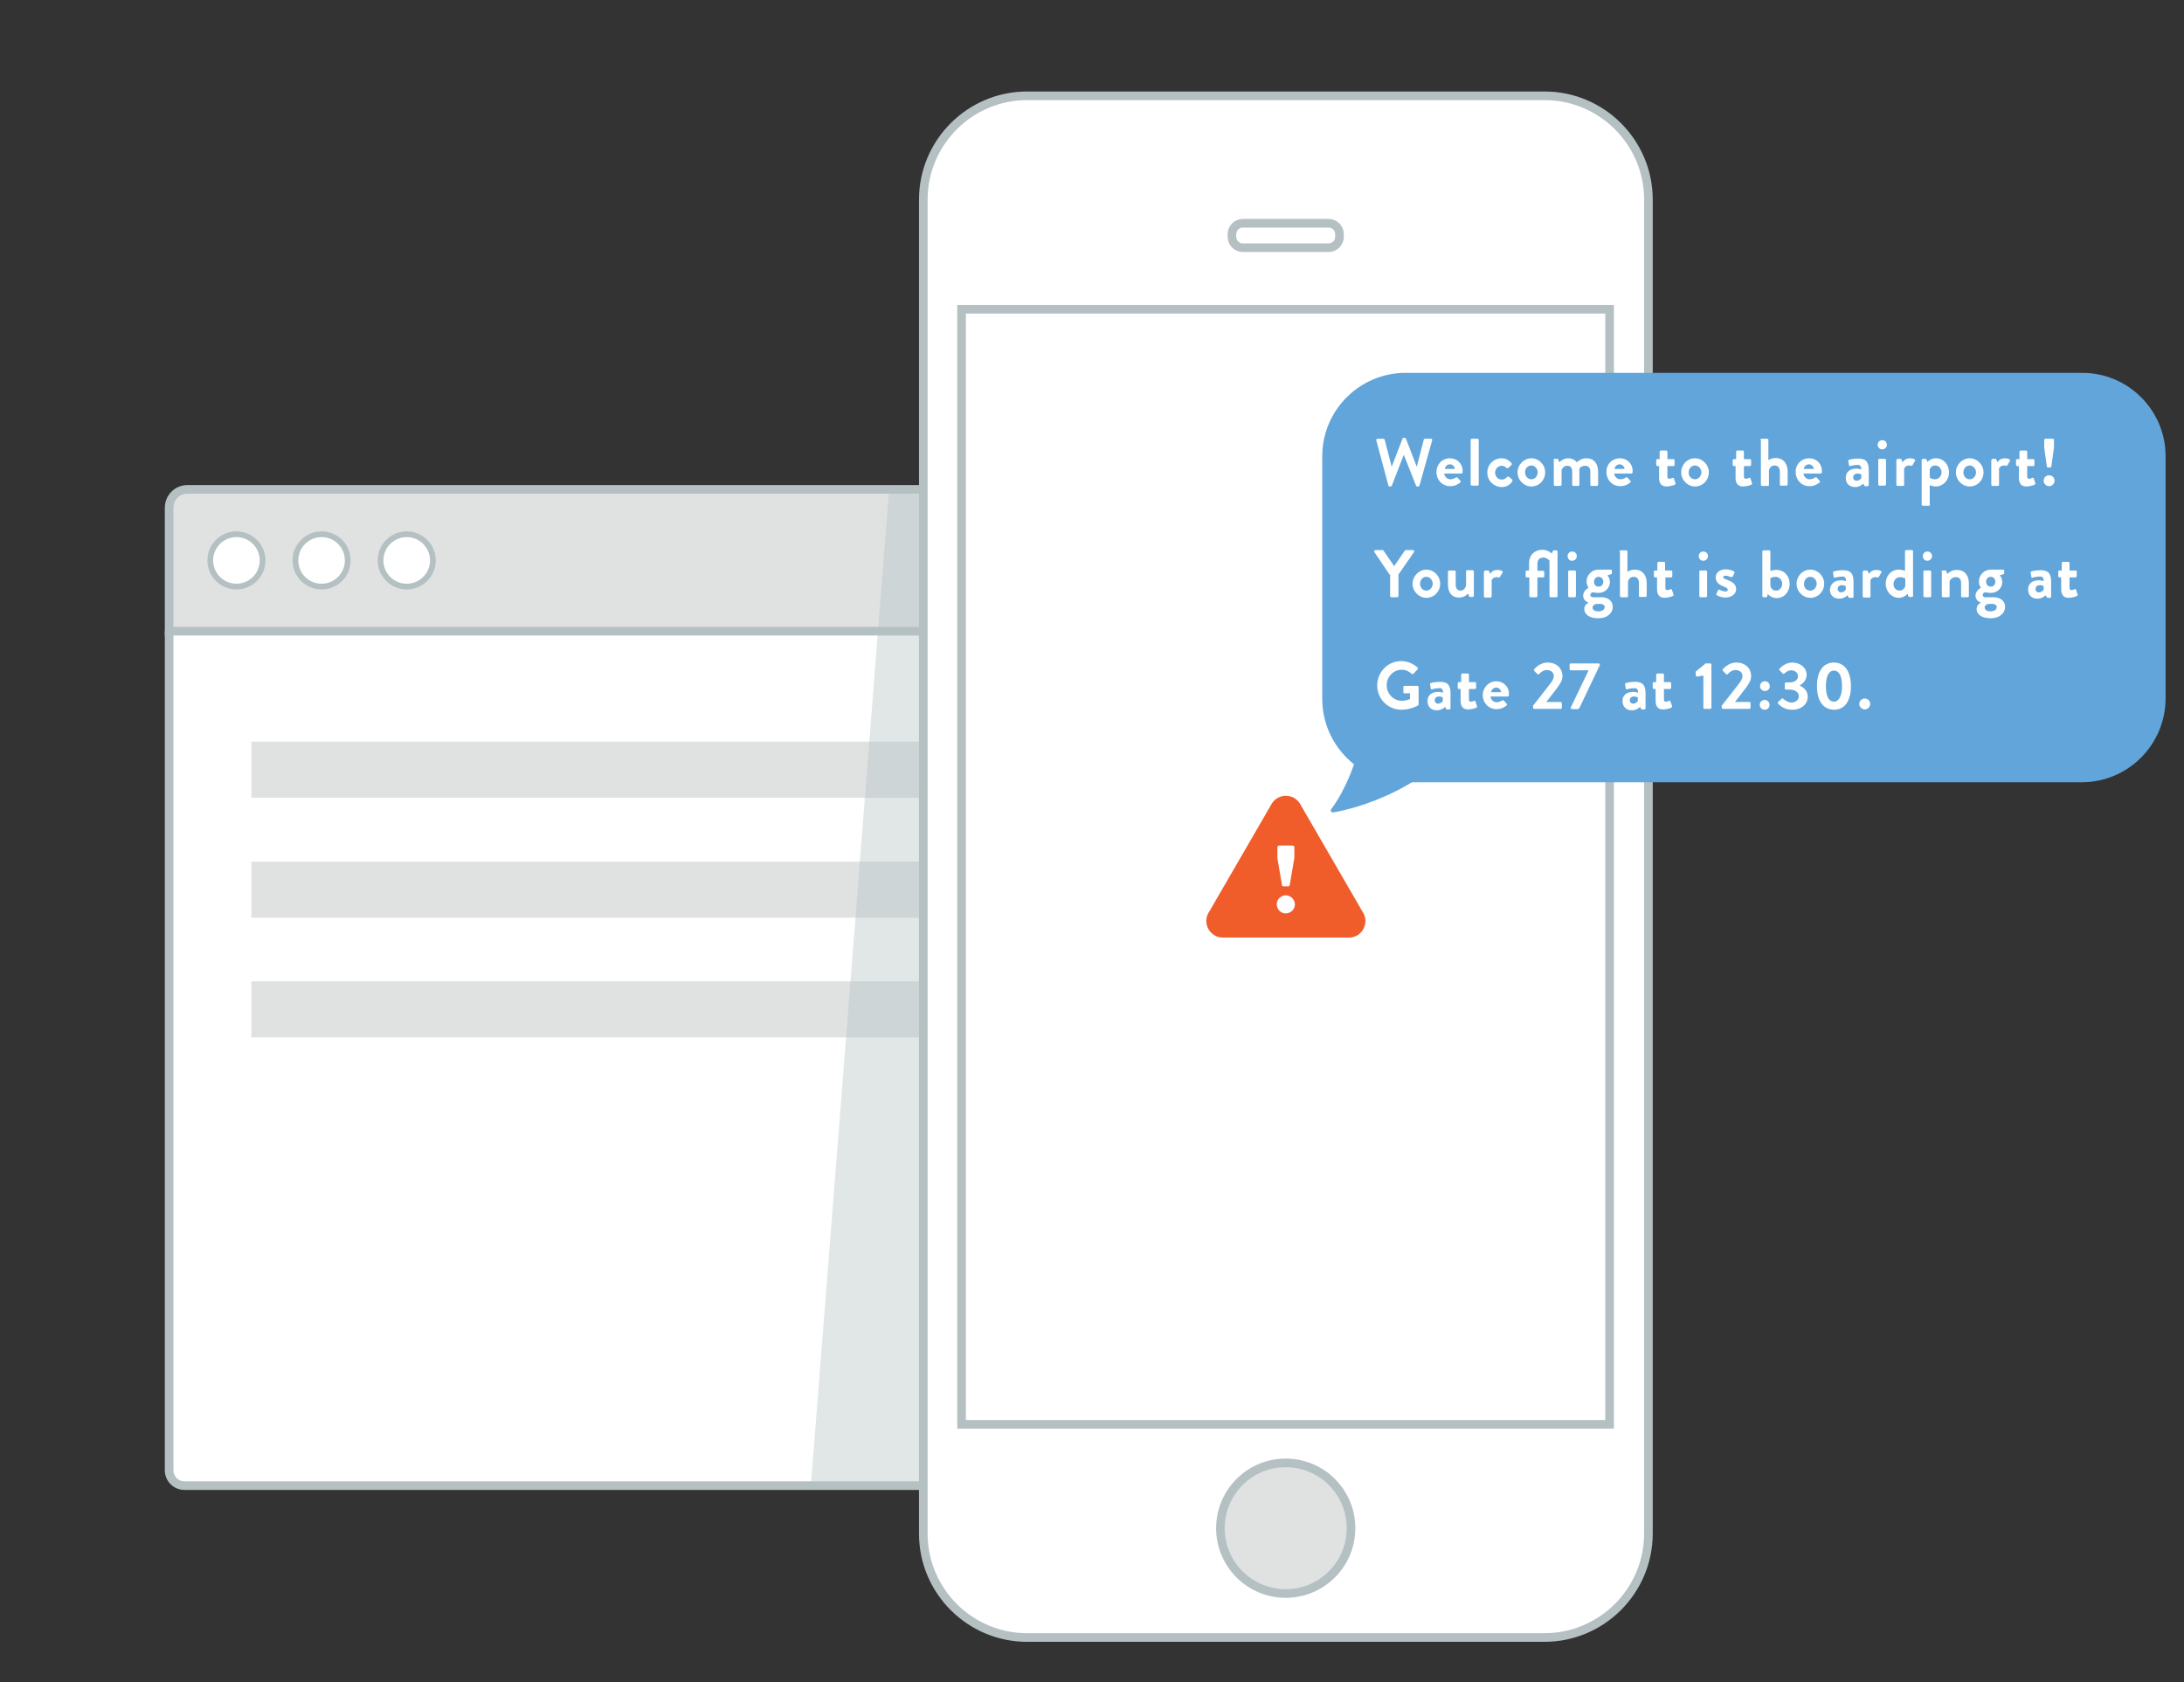 <?xml version="1.0" encoding="utf-8"?>
<!-- Generator: Adobe Illustrator 18.1.0, SVG Export Plug-In . SVG Version: 6.00 Build 0)  -->
<!DOCTYPE svg PUBLIC "-//W3C//DTD SVG 1.1//EN" "http://www.w3.org/Graphics/SVG/1.1/DTD/svg11.dtd">
<svg version="1.1" id="Layer_1" xmlns="http://www.w3.org/2000/svg" xmlns:xlink="http://www.w3.org/1999/xlink" x="0px" y="0px"
	 viewBox="0 0 759.3 584.7" enable-background="new 0 0 759.3 584.7" xml:space="preserve">
<rect x="0" y="0" width="759.3" height="584.7" fill="#333333" stroke="none"/>
<g>
	<path fill="#FFFFFF" stroke="#B5C0C3" stroke-width="3" stroke-miterlimit="10" d="M509.6,219.4v291.7c0,2.9-2.4,5.3-5.3,5.3H64.1
		c-2.9,0-5.3-2.4-5.3-5.3V219.4"/>
	<path fill="#E0E2E2" stroke="#B5C0C3" stroke-width="3" stroke-miterlimit="10" d="M509.6,219.4H58.8v-42.9c0-3.5,2.8-6.4,6.4-6.4
		h438.1c3.5,0,6.4,2.8,6.4,6.4V219.4z"/>
	<g>
		<ellipse fill="#FFFFFF" stroke="#B5C0C3" stroke-width="2" stroke-miterlimit="10" cx="82.2" cy="194.8" rx="9.1" ry="9.1"/>
		<ellipse fill="#FFFFFF" stroke="#B5C0C3" stroke-width="2" stroke-miterlimit="10" cx="111.8" cy="194.8" rx="9.1" ry="9.1"/>
		<ellipse fill="#FFFFFF" stroke="#B5C0C3" stroke-width="2" stroke-miterlimit="10" cx="141.4" cy="194.8" rx="9.1" ry="9.1"/>
	</g>
</g>
<rect x="87.4" y="257.8" fill="#E0E2E2" width="340.1" height="19.5"/>
<rect x="87.4" y="299.5" fill="#E0E2E2" width="340.1" height="19.5"/>
<rect x="87.4" y="341.1" fill="#E0E2E2" width="340.1" height="19.5"/>
<g>
	<path fill="#FFFFFF" d="M446.4,307.2c1.7,0,3.2,1.5,3.2,3.2c0,1.7-1.5,3.1-3.2,3.1c-1.7,0-3.1-1.4-3.1-3.1
		C443.3,308.7,444.7,307.2,446.4,307.2z M445.1,303.6l-1.6-9.3v-3.8c0-0.3,0.3-0.6,0.6-0.6h4.7c0.3,0,0.6,0.3,0.6,0.6v3.7l-1.6,9.4
		c0,0.3-0.3,0.5-0.6,0.5h-1.4C445.4,304.1,445.1,303.9,445.1,303.6z"/>
</g>
<polygon opacity="0.4" fill="#B5C0C3" points="321,516.5 281.9,516.5 309.1,170.3 321,170.3 "/>
<path fill="#FFFFFF" stroke="#B5C0C3" stroke-width="3" stroke-miterlimit="10" d="M536.9,569.2H357.1c-19.9,0-36.1-16.2-36.1-36.1
	V69.4c0-19.9,16.2-36.1,36.1-36.1h179.9c19.9,0,36.1,16.2,36.1,36.1v463.8C573,553.1,556.8,569.2,536.9,569.2z"/>
<rect x="334.3" y="107.5" fill="#FFFFFF" stroke="#B5C0C3" stroke-width="3" stroke-miterlimit="10" width="225.3" height="387.6"/>
<g>
	<g>
		<path fill="#62A5DA" d="M723.8,271.9H488.7c-16,0-29-13-29-29v-84.3c0-16,13-29,29-29h235.2c16,0,29,13,29,29v84.3
			C752.8,258.9,739.8,271.9,723.8,271.9z"/>
	</g>
	<path fill="#62A5DA" d="M475.1,247.7c0,0-2.3,20.1-12.3,33.6c-0.4,0.5,0.1,1.2,0.7,1.1c7-1.2,34-7.5,51-32.9L475.1,247.7z"/>
	<g>
		<path fill="#FFFFFF" d="M478.5,153.1c-0.1-0.3,0.1-0.6,0.4-0.6h2.1c0.2,0,0.4,0.2,0.4,0.3l2.4,9.3h0.1l3.7-9.6
			c0-0.1,0.2-0.3,0.4-0.3h0.4c0.2,0,0.4,0.1,0.4,0.3l3.7,9.6h0.1l2.4-9.3c0-0.2,0.2-0.3,0.4-0.3h2.1c0.3,0,0.5,0.2,0.4,0.6
			l-4.4,15.7c0,0.2-0.2,0.3-0.4,0.3h-0.4c-0.2,0-0.4-0.1-0.4-0.3l-4.2-10.6h-0.1l-4.1,10.6c-0.1,0.1-0.2,0.3-0.4,0.3h-0.4
			c-0.2,0-0.4-0.1-0.4-0.3L478.5,153.1z"/>
		<path fill="#FFFFFF" d="M504.1,159.3c2.4,0,4.4,1.8,4.4,4.3c0,0.2,0,0.5,0,0.6c0,0.2-0.2,0.4-0.4,0.4h-6c0.1,1,0.9,2,2.2,2
			c0.7,0,1.4-0.3,1.8-0.6c0.2-0.1,0.4-0.2,0.6,0l1,1.1c0.2,0.2,0.2,0.4,0,0.6c-0.8,0.7-2,1.3-3.5,1.3c-2.8,0-4.8-2.2-4.8-4.9
			C499.4,161.5,501.3,159.3,504.1,159.3z M505.8,163c-0.1-0.9-0.8-1.6-1.7-1.6c-0.9,0-1.7,0.7-1.8,1.6H505.8z"/>
		<path fill="#FFFFFF" d="M511.3,152.9c0-0.2,0.2-0.4,0.4-0.4h2c0.2,0,0.4,0.2,0.4,0.4v15.5c0,0.2-0.2,0.4-0.4,0.4h-2
			c-0.2,0-0.4-0.2-0.4-0.4V152.9z"/>
		<path fill="#FFFFFF" d="M522,159.3c1.4,0,2.6,0.6,3.5,1.7c0.2,0.2,0.1,0.5-0.1,0.7l-1.1,1c-0.2,0.2-0.4,0.1-0.6-0.1
			c-0.4-0.4-1-0.7-1.6-0.7c-1.3,0-2.3,1.1-2.3,2.4c0,1.3,1,2.4,2.3,2.4c1,0,1.4-0.5,1.9-0.9c0.2-0.2,0.4-0.2,0.6-0.1l1,0.9
			c0.2,0.2,0.3,0.4,0.2,0.7c-0.8,1.2-2,2-3.7,2c-2.6,0-5-2.1-5-4.9C517,161.4,519.4,159.3,522,159.3z"/>
		<path fill="#FFFFFF" d="M532.4,159.3c2.6,0,4.8,2.2,4.8,4.9c0,2.7-2.1,4.9-4.8,4.9c-2.6,0-4.8-2.2-4.8-4.9
			C527.6,161.5,529.8,159.3,532.4,159.3z M532.4,166.6c1.2,0,2.2-1.1,2.2-2.4c0-1.3-1-2.4-2.2-2.4c-1.3,0-2.2,1.1-2.2,2.4
			C530.2,165.5,531.2,166.6,532.4,166.6z"/>
		<path fill="#FFFFFF" d="M540.1,159.9c0-0.3,0.2-0.4,0.4-0.4h0.9c0.2,0,0.4,0.1,0.4,0.3l0.3,0.9c0.4-0.4,1.5-1.4,3.1-1.4
			c1.3,0,2.3,0.5,3,1.4c0.4-0.4,1.6-1.4,3.3-1.4c3,0,4.1,2.2,4.1,4.7v4.5c0,0.2-0.2,0.4-0.4,0.4h-1.9c-0.3,0-0.4-0.2-0.4-0.4v-4.6
			c0-1.2-0.6-2-1.8-2c-1.4,0-2,1-2,1s0,0.5,0,0.9v4.7c0,0.2-0.2,0.4-0.4,0.4H547c-0.3,0-0.4-0.2-0.4-0.4v-4.6c0-1.2-0.5-2-1.7-2
			c-1.2,0-1.7,0.8-2,1.5v5.1c0,0.2-0.2,0.4-0.4,0.4h-1.9c-0.2,0-0.4-0.2-0.4-0.4V159.9z"/>
		<path fill="#FFFFFF" d="M563.2,159.3c2.4,0,4.4,1.8,4.4,4.3c0,0.2,0,0.5,0,0.6c0,0.2-0.2,0.4-0.4,0.4h-6c0.1,1,0.9,2,2.2,2
			c0.7,0,1.4-0.3,1.8-0.6c0.2-0.1,0.4-0.2,0.6,0l1,1.1c0.2,0.2,0.2,0.4,0,0.6c-0.8,0.7-2,1.3-3.5,1.3c-2.8,0-4.8-2.2-4.8-4.9
			C558.4,161.5,560.4,159.3,563.2,159.3z M564.8,163c-0.1-0.9-0.8-1.6-1.7-1.6c-0.9,0-1.7,0.7-1.8,1.6H564.8z"/>
		<path fill="#FFFFFF" d="M577,162h-0.8c-0.2,0-0.4-0.2-0.4-0.4v-1.6c0-0.3,0.2-0.4,0.4-0.4h0.8v-2.6c0-0.2,0.2-0.4,0.4-0.4l1.9,0
			c0.2,0,0.4,0.2,0.4,0.4v2.6h2.1c0.3,0,0.4,0.2,0.4,0.4v1.6c0,0.2-0.2,0.4-0.4,0.4h-2.1v3.7c0,0.7,0.4,0.7,0.7,0.7
			c0.4,0,0.9-0.2,1.1-0.3c0.3-0.1,0.4,0,0.5,0.3l0.5,1.5c0.1,0.2,0,0.5-0.3,0.6c-0.1,0.1-1.6,0.6-2.8,0.6c-1.8,0-2.6-1.1-2.6-3V162z
			"/>
		<path fill="#FFFFFF" d="M589.3,159.3c2.6,0,4.8,2.2,4.8,4.9c0,2.7-2.1,4.9-4.8,4.9c-2.6,0-4.8-2.2-4.8-4.9
			C584.5,161.5,586.6,159.3,589.3,159.3z M589.3,166.6c1.2,0,2.2-1.1,2.2-2.4c0-1.3-1-2.4-2.2-2.4c-1.3,0-2.2,1.1-2.2,2.4
			C587,165.5,588,166.6,589.3,166.6z"/>
		<path fill="#FFFFFF" d="M603.6,162h-0.8c-0.2,0-0.4-0.2-0.4-0.4v-1.6c0-0.3,0.2-0.4,0.4-0.4h0.8v-2.6c0-0.2,0.2-0.4,0.4-0.4l1.9,0
			c0.2,0,0.4,0.2,0.4,0.4v2.6h2.1c0.3,0,0.4,0.2,0.4,0.4v1.6c0,0.2-0.2,0.4-0.4,0.4h-2.1v3.7c0,0.7,0.4,0.7,0.7,0.7
			c0.4,0,0.9-0.2,1.1-0.3c0.3-0.1,0.4,0,0.5,0.3l0.5,1.5c0.1,0.2,0,0.5-0.3,0.6c-0.1,0.1-1.6,0.6-2.8,0.6c-1.8,0-2.6-1.1-2.6-3V162z
			"/>
		<path fill="#FFFFFF" d="M612,152.9c0-0.2,0.2-0.4,0.4-0.4h2c0.2,0,0.4,0.2,0.4,0.4v7.1c0.5-0.4,1.4-0.8,2.5-0.8
			c3,0,4.2,2.3,4.2,4.7v4.5c0,0.2-0.2,0.4-0.4,0.4h-1.9c-0.3,0-0.4-0.2-0.4-0.4v-4.5c0-1.3-0.7-2.1-1.8-2.1c-1.1,0-1.8,0.7-2,1.7v5
			c0,0.3-0.1,0.4-0.5,0.4h-1.9c-0.2,0-0.4-0.2-0.4-0.4V152.9z"/>
		<path fill="#FFFFFF" d="M629,159.3c2.4,0,4.4,1.8,4.4,4.3c0,0.2,0,0.5,0,0.6c0,0.2-0.2,0.4-0.4,0.4h-6c0.1,1,0.9,2,2.2,2
			c0.7,0,1.4-0.3,1.8-0.6c0.2-0.1,0.4-0.2,0.6,0l1,1.1c0.2,0.2,0.2,0.4,0,0.6c-0.8,0.7-2,1.3-3.5,1.3c-2.8,0-4.8-2.2-4.8-4.9
			C624.2,161.5,626.2,159.3,629,159.3z M630.6,163c-0.1-0.9-0.8-1.6-1.7-1.6c-0.9,0-1.7,0.7-1.8,1.6H630.6z"/>
		<path fill="#FFFFFF" d="M645.4,162.9c0.9,0,1.7,0.3,1.7,0.3c0-1.2-0.4-1.6-1.2-1.6c-0.9,0-2.1,0.2-2.6,0.4
			c-0.3,0.1-0.5-0.1-0.5-0.4l-0.2-1.2c-0.1-0.4,0.1-0.5,0.3-0.6c0.2-0.1,1.7-0.4,3.2-0.4c2.9,0,3.6,1.5,3.6,4.1v5.1
			c0,0.2-0.2,0.4-0.4,0.4h-0.8c-0.2,0-0.3-0.1-0.4-0.3l-0.3-0.6c-0.5,0.5-1.4,1.2-2.9,1.2c-1.9,0-3.2-1.2-3.2-3.2
			C641.7,164.2,643,162.9,645.4,162.9z M645.5,167.1c0.7,0,1.5-0.6,1.6-0.9v-1.3c0,0-0.6-0.3-1.3-0.3c-0.9,0-1.5,0.5-1.5,1.3
			C644.2,166.6,644.7,167.1,645.5,167.1z"/>
		<path fill="#FFFFFF" d="M652.8,154.6c0-0.9,0.7-1.6,1.6-1.6c0.9,0,1.6,0.7,1.6,1.6c0,0.9-0.7,1.6-1.6,1.6
			C653.5,156.2,652.8,155.5,652.8,154.6z M653,159.9c0-0.3,0.2-0.4,0.4-0.4h1.9c0.2,0,0.4,0.2,0.4,0.4v8.5c0,0.2-0.2,0.4-0.4,0.4
			h-1.9c-0.2,0-0.4-0.2-0.4-0.4V159.9z"/>
		<path fill="#FFFFFF" d="M659.4,159.9c0-0.3,0.2-0.4,0.4-0.4h0.9c0.2,0,0.4,0.1,0.4,0.3l0.3,0.9c0.3-0.5,1.2-1.4,2.6-1.4
			c1.1,0,2.1,0.4,1.8,0.9l-0.9,1.5c-0.1,0.2-0.4,0.3-0.5,0.2c-0.1,0-0.4-0.1-0.7-0.1c-0.9,0-1.5,0.6-1.7,1v5.7
			c0,0.3-0.2,0.4-0.5,0.4h-1.8c-0.2,0-0.4-0.2-0.4-0.4V159.9z"/>
		<path fill="#FFFFFF" d="M671,175.4c0,0.3-0.1,0.4-0.6,0.4h-1.9c-0.2,0-0.4-0.2-0.4-0.4v-15.5c0-0.3,0.2-0.4,0.4-0.4h0.9
			c0.2,0,0.3,0.1,0.4,0.3l0.3,0.8c0.4-0.5,1.5-1.3,3-1.3c2.6,0,4.5,2.2,4.5,4.9c0,2.8-2.1,4.9-4.6,4.9c-0.9,0-1.8-0.3-2.1-0.5V175.4
			z M672.7,166.6c1.3,0,2.3-1.1,2.3-2.4c0-1.3-0.9-2.4-2.2-2.4c-1.2,0-1.8,0.9-1.9,1.4v2.8C670.9,166,671.6,166.6,672.7,166.6z"/>
		<path fill="#FFFFFF" d="M684.8,159.3c2.6,0,4.8,2.2,4.8,4.9c0,2.7-2.1,4.9-4.8,4.9c-2.6,0-4.8-2.2-4.8-4.9
			C680,161.5,682.2,159.3,684.8,159.3z M684.8,166.6c1.2,0,2.2-1.1,2.2-2.4c0-1.3-1-2.4-2.2-2.4c-1.3,0-2.2,1.1-2.2,2.4
			C682.6,165.5,683.5,166.6,684.8,166.6z"/>
		<path fill="#FFFFFF" d="M692.4,159.9c0-0.3,0.2-0.4,0.4-0.4h0.9c0.2,0,0.4,0.1,0.4,0.3l0.3,0.9c0.3-0.5,1.2-1.4,2.6-1.4
			c1.1,0,2.1,0.4,1.8,0.9l-0.9,1.5c-0.1,0.2-0.4,0.3-0.5,0.2c-0.1,0-0.4-0.1-0.7-0.1c-0.9,0-1.5,0.6-1.7,1v5.7
			c0,0.3-0.2,0.4-0.5,0.4h-1.8c-0.2,0-0.4-0.2-0.4-0.4V159.9z"/>
		<path fill="#FFFFFF" d="M702.1,162h-0.8c-0.2,0-0.4-0.2-0.4-0.4v-1.6c0-0.3,0.2-0.4,0.4-0.4h0.8v-2.6c0-0.2,0.2-0.4,0.4-0.4l1.9,0
			c0.2,0,0.4,0.2,0.4,0.4v2.6h2.1c0.3,0,0.4,0.2,0.4,0.4v1.6c0,0.2-0.2,0.4-0.4,0.4h-2.1v3.7c0,0.7,0.4,0.7,0.7,0.7
			c0.4,0,0.9-0.2,1.1-0.3c0.3-0.1,0.4,0,0.5,0.3l0.5,1.5c0.1,0.2,0,0.5-0.3,0.6c-0.1,0.1-1.6,0.6-2.8,0.6c-1.8,0-2.6-1.1-2.6-3V162z
			"/>
		<path fill="#FFFFFF" d="M712.4,165.2c1.1,0,1.9,0.9,1.9,1.9s-0.9,1.9-1.9,1.9c-1,0-1.9-0.9-1.9-1.9S711.3,165.2,712.4,165.2z
			 M711.6,162.1l-0.9-6.5v-2.7c0-0.2,0.2-0.4,0.4-0.4h2.6c0.2,0,0.4,0.2,0.4,0.4v2.6l-0.9,6.6c0,0.2-0.2,0.4-0.4,0.4H712
			C711.8,162.5,711.6,162.3,711.6,162.1z"/>
		<path fill="#FFFFFF" d="M483.1,199.7l-5.3-7.8c-0.2-0.3,0-0.7,0.4-0.7h2.4c0.2,0,0.3,0.1,0.4,0.2l3.7,5.4l3.7-5.4
			c0.1-0.1,0.2-0.2,0.4-0.2h2.4c0.4,0,0.6,0.4,0.4,0.7l-5.4,7.8v7.5c0,0.2-0.2,0.4-0.4,0.4h-2.1c-0.3,0-0.4-0.2-0.4-0.4V199.7z"/>
		<path fill="#FFFFFF" d="M495.9,198c2.6,0,4.8,2.2,4.8,4.9c0,2.7-2.1,4.9-4.8,4.9c-2.6,0-4.8-2.2-4.8-4.9
			C491.1,200.3,493.3,198,495.9,198z M495.9,205.3c1.2,0,2.2-1.1,2.2-2.4c0-1.3-1-2.4-2.2-2.4c-1.3,0-2.2,1.1-2.2,2.4
			C493.7,204.3,494.7,205.3,495.9,205.3z"/>
		<path fill="#FFFFFF" d="M503.4,198.7c0-0.3,0.2-0.4,0.4-0.4h1.9c0.2,0,0.4,0.2,0.4,0.4v4.6c0,1.2,0.6,2,1.7,2c1,0,1.7-0.9,1.9-1.8
			v-4.9c0-0.4,0.1-0.4,0.5-0.4h1.8c0.2,0,0.4,0.2,0.4,0.4v8.5c0,0.2-0.2,0.4-0.4,0.4h-0.9c-0.2,0-0.4-0.2-0.4-0.4l-0.3-0.8
			c-0.4,0.4-1.3,1.4-3.1,1.4c-2.9,0-3.9-2.2-3.9-4.6V198.7z"/>
		<path fill="#FFFFFF" d="M516,198.7c0-0.3,0.2-0.4,0.4-0.4h0.9c0.2,0,0.4,0.1,0.4,0.3l0.3,0.9c0.3-0.5,1.2-1.4,2.6-1.4
			c1.1,0,2.1,0.4,1.8,0.9l-0.9,1.5c-0.1,0.2-0.4,0.3-0.5,0.2c-0.1,0-0.4-0.1-0.7-0.1c-0.9,0-1.5,0.6-1.7,1v5.7
			c0,0.3-0.2,0.4-0.5,0.4h-1.8c-0.2,0-0.4-0.2-0.4-0.4V198.7z"/>
		<path fill="#FFFFFF" d="M531.6,200.7h-0.8c-0.3,0-0.4-0.2-0.4-0.4v-1.5c0-0.3,0.2-0.5,0.4-0.5h0.8v-2.5c0-3,2.1-4.7,4.6-4.7
			c2,0,3.3,1.3,3.3,1.3l0.3-0.7c0.1-0.3,0.3-0.4,0.6-0.4h0.7c0.2,0,0.4,0.2,0.4,0.4v15.5c0,0.2-0.2,0.4-0.4,0.4h-2
			c-0.2,0-0.4-0.2-0.4-0.4v-12.3c-0.1-0.2-1-1.1-2.2-1.1c-1,0-2,0.6-2,2.1v2.5h2c0.2,0,0.4,0.2,0.4,0.4v1.5c0,0.2-0.2,0.4-0.4,0.4
			h-2v6.5c0,0.2-0.2,0.4-0.4,0.4h-2c-0.2,0-0.4-0.2-0.4-0.4V200.7z"/>
		<path fill="#FFFFFF" d="M545,193.3c0-0.9,0.7-1.6,1.6-1.6c0.9,0,1.6,0.7,1.6,1.6c0,0.9-0.7,1.6-1.6,1.6
			C545.7,195,545,194.2,545,193.3z M545.2,198.7c0-0.3,0.2-0.4,0.4-0.4h1.9c0.2,0,0.4,0.2,0.4,0.4v8.5c0,0.2-0.2,0.4-0.4,0.4h-1.9
			c-0.2,0-0.4-0.2-0.4-0.4V198.7z"/>
		<path fill="#FFFFFF" d="M552.3,204.3c0,0-0.7-0.8-0.7-2.2c0-2.2,1.8-4.1,4.1-4.1h4.3c0.3,0,0.4,0.2,0.4,0.4v0.8
			c0,0.2-0.1,0.4-0.3,0.4l-1.3,0.4c0,0,0.9,0.7,0.9,2.4c0,1.8-1.5,3.7-4,3.7c-0.9,0-1.5-0.2-1.9-0.2c-0.3,0-0.9,0.3-0.9,0.9
			c0,0.5,0.4,0.8,0.9,0.8h3c2.1,0,3.9,1.2,3.9,3.3c0,2.1-1.7,4-5.1,4c-3.5,0-4.8-1.7-4.8-3.2c0-1.4,1.2-2.1,1.4-2.2v-0.1
			c-0.4-0.1-1.8-0.7-1.8-2.5C550.6,205.1,552.3,204.3,552.3,204.3z M555.7,212.5c1.3,0,2.2-0.6,2.2-1.5c0-0.4-0.3-1.1-1.7-1.1
			c-0.5,0-1,0-1.5,0.1c-0.3,0.1-1,0.4-1,1.1C553.6,212,554.4,212.5,555.7,212.5z M555.8,203.9c1,0,1.6-0.7,1.6-1.7
			c0-1-0.7-1.7-1.6-1.7c-0.9,0-1.6,0.7-1.6,1.7C554.1,203.2,554.8,203.9,555.8,203.9z"/>
		<path fill="#FFFFFF" d="M563,191.7c0-0.2,0.2-0.4,0.4-0.4h2c0.2,0,0.4,0.2,0.4,0.4v7.1c0.5-0.4,1.4-0.8,2.5-0.8
			c3,0,4.2,2.3,4.2,4.6v4.5c0,0.2-0.2,0.4-0.4,0.4h-1.9c-0.3,0-0.4-0.2-0.4-0.4v-4.5c0-1.3-0.7-2.1-1.8-2.1c-1.1,0-1.8,0.7-2,1.7v5
			c0,0.3-0.1,0.4-0.5,0.4h-1.9c-0.2,0-0.4-0.2-0.4-0.4V191.7z"/>
		<path fill="#FFFFFF" d="M576.2,200.7h-0.8c-0.2,0-0.4-0.2-0.4-0.4v-1.6c0-0.3,0.2-0.4,0.4-0.4h0.8v-2.6c0-0.2,0.2-0.4,0.4-0.4
			l1.9,0c0.2,0,0.4,0.2,0.4,0.4v2.6h2.1c0.3,0,0.4,0.2,0.4,0.4v1.6c0,0.2-0.2,0.4-0.4,0.4H579v3.7c0,0.7,0.4,0.7,0.7,0.7
			c0.4,0,0.9-0.2,1.1-0.3c0.3-0.1,0.4,0,0.5,0.3l0.5,1.5c0.1,0.2,0,0.5-0.3,0.6c-0.1,0.1-1.6,0.6-2.8,0.6c-1.8,0-2.6-1.1-2.6-3
			V200.7z"/>
		<path fill="#FFFFFF" d="M590.6,193.3c0-0.9,0.7-1.6,1.6-1.6c0.9,0,1.6,0.7,1.6,1.6c0,0.9-0.7,1.6-1.6,1.6
			C591.3,195,590.6,194.2,590.6,193.3z M590.8,198.7c0-0.3,0.2-0.4,0.4-0.4h1.9c0.2,0,0.4,0.2,0.4,0.4v8.5c0,0.2-0.2,0.4-0.4,0.4
			h-1.9c-0.2,0-0.4-0.2-0.4-0.4V198.7z"/>
		<path fill="#FFFFFF" d="M596.7,206.5l0.6-1.3c0.1-0.2,0.3-0.3,0.5-0.2c0,0,1.1,0.6,2.1,0.6c0.5,0,0.8-0.2,0.8-0.6
			c0-0.4-0.3-0.7-1.6-1.2c-1.8-0.7-2.6-1.7-2.6-3.1s1.1-2.8,3.4-2.8c1.4,0,2.4,0.4,2.9,0.7c0.2,0.1,0.3,0.4,0.2,0.6l-0.6,1.2
			c-0.1,0.2-0.4,0.2-0.6,0.2c0,0-1.1-0.5-1.9-0.5c-0.6,0-0.8,0.2-0.8,0.5c0,0.4,0.4,0.6,1.3,0.9c1.8,0.7,3.2,1.5,3.2,3.3
			c0,1.5-1.4,2.9-3.7,2.9c-1.5,0-2.6-0.5-3.1-0.9C596.7,206.9,596.6,206.7,596.7,206.5z"/>
		<path fill="#FFFFFF" d="M612.7,191.7c0-0.2,0.2-0.4,0.4-0.4h2c0.2,0,0.4,0.2,0.4,0.4v6.8c0.4-0.2,1.1-0.4,2.1-0.4
			c2.8,0,4.6,2.2,4.6,4.9c0,2.7-1.9,4.9-4.5,4.9c-2,0-3.1-1.4-3.1-1.4l-0.2,0.7c-0.1,0.3-0.2,0.4-0.4,0.4h-0.9
			c-0.2,0-0.4-0.2-0.4-0.4V191.7z M617.5,205.3c1.2,0,2.1-1.1,2.1-2.4s-1-2.4-2.3-2.4c-1.2,0-1.8,0.5-1.8,0.5v2.7
			C615.7,204.4,616.2,205.3,617.5,205.3z"/>
		<path fill="#FFFFFF" d="M629.4,198c2.6,0,4.8,2.2,4.8,4.9c0,2.7-2.1,4.9-4.8,4.9c-2.6,0-4.8-2.2-4.8-4.9
			C624.6,200.3,626.7,198,629.4,198z M629.4,205.3c1.2,0,2.2-1.1,2.2-2.4c0-1.3-1-2.4-2.2-2.4c-1.3,0-2.2,1.1-2.2,2.4
			C627.1,204.3,628.1,205.3,629.4,205.3z"/>
		<path fill="#FFFFFF" d="M640.1,201.7c0.9,0,1.7,0.3,1.7,0.3c0-1.2-0.4-1.6-1.2-1.6s-2.1,0.2-2.6,0.4c-0.3,0.1-0.5-0.1-0.5-0.4
			l-0.2-1.2c-0.1-0.4,0.1-0.5,0.3-0.6c0.2-0.1,1.7-0.4,3.2-0.4c2.9,0,3.6,1.5,3.6,4.1v5.1c0,0.2-0.2,0.4-0.4,0.4H643
			c-0.2,0-0.3-0.1-0.4-0.3l-0.3-0.6c-0.5,0.5-1.4,1.2-2.9,1.2c-1.9,0-3.2-1.2-3.2-3.2C636.4,203,637.7,201.7,640.1,201.7z
			 M640.1,205.9c0.7,0,1.5-0.6,1.6-0.9v-1.3c0,0-0.6-0.3-1.3-0.3c-0.9,0-1.5,0.5-1.5,1.3C638.9,205.4,639.4,205.9,640.1,205.9z"/>
		<path fill="#FFFFFF" d="M647.7,198.7c0-0.3,0.2-0.4,0.4-0.4h0.9c0.2,0,0.4,0.1,0.4,0.3l0.3,0.9c0.3-0.5,1.2-1.4,2.6-1.4
			c1.1,0,2.1,0.4,1.8,0.9l-0.9,1.5c-0.1,0.2-0.4,0.3-0.5,0.2c-0.1,0-0.4-0.1-0.7-0.1c-0.9,0-1.5,0.6-1.7,1v5.7
			c0,0.3-0.2,0.4-0.5,0.4h-1.8c-0.2,0-0.4-0.2-0.4-0.4V198.7z"/>
		<path fill="#FFFFFF" d="M660.2,198c0.9,0,1.7,0.3,2.1,0.4v-6.8c0-0.2,0.2-0.4,0.4-0.4h2c0.2,0,0.4,0.2,0.4,0.4v15.5
			c0,0.2-0.2,0.4-0.4,0.4h-0.9c-0.2,0-0.4-0.2-0.4-0.4l-0.2-0.7c0,0-1.1,1.4-3.1,1.4c-2.5,0-4.5-2.2-4.5-4.9
			C655.6,200.2,657.4,198,660.2,198z M660.4,205.3c1.2,0,1.8-1,2-1.5v-2.7c0,0-0.7-0.5-1.8-0.5c-1.3,0-2.3,1.1-2.3,2.4
			S659.2,205.3,660.4,205.3z"/>
		<path fill="#FFFFFF" d="M668.5,193.3c0-0.9,0.7-1.6,1.6-1.6c0.9,0,1.6,0.7,1.6,1.6c0,0.9-0.7,1.6-1.6,1.6
			C669.2,195,668.5,194.2,668.5,193.3z M668.7,198.7c0-0.3,0.2-0.4,0.4-0.4h1.9c0.2,0,0.4,0.2,0.4,0.4v8.5c0,0.2-0.2,0.4-0.4,0.4
			h-1.9c-0.2,0-0.4-0.2-0.4-0.4V198.7z"/>
		<path fill="#FFFFFF" d="M675,198.7c0-0.3,0.2-0.4,0.4-0.4h0.9c0.2,0,0.3,0.1,0.4,0.3l0.3,0.9c0.4-0.4,1.5-1.4,3.3-1.4
			c3,0,4.2,2.2,4.2,4.6v4.5c0,0.2-0.2,0.4-0.4,0.4h-1.9c-0.3,0-0.4-0.2-0.4-0.4v-4.6c0-1.2-0.6-2-1.8-2c-1.2,0-2,0.8-2.2,1.5v5.1
			c0,0.3-0.1,0.4-0.6,0.4h-1.7c-0.2,0-0.4-0.2-0.4-0.4V198.7z"/>
		<path fill="#FFFFFF" d="M688.7,204.3c0,0-0.7-0.8-0.7-2.2c0-2.2,1.8-4.1,4.1-4.1h4.3c0.3,0,0.4,0.2,0.4,0.4v0.8
			c0,0.2-0.1,0.4-0.3,0.4l-1.3,0.4c0,0,0.9,0.7,0.9,2.4c0,1.8-1.5,3.7-4,3.7c-0.9,0-1.5-0.2-1.9-0.2c-0.3,0-0.9,0.3-0.9,0.9
			c0,0.5,0.4,0.8,0.9,0.8h3c2.1,0,3.9,1.2,3.9,3.3c0,2.1-1.7,4-5.1,4c-3.5,0-4.8-1.7-4.8-3.2c0-1.4,1.2-2.1,1.4-2.2v-0.1
			c-0.4-0.1-1.8-0.7-1.8-2.5C687,205.1,688.7,204.3,688.7,204.3z M692,212.5c1.3,0,2.2-0.6,2.2-1.5c0-0.4-0.3-1.1-1.7-1.1
			c-0.5,0-1,0-1.5,0.1c-0.3,0.1-1,0.4-1,1.1C690,212,690.8,212.5,692,212.5z M692.1,203.9c1,0,1.6-0.7,1.6-1.7c0-1-0.7-1.7-1.6-1.7
			c-0.9,0-1.6,0.7-1.6,1.7C690.5,203.2,691.2,203.9,692.1,203.9z"/>
		<path fill="#FFFFFF" d="M708.8,201.7c0.9,0,1.7,0.3,1.7,0.3c0-1.2-0.4-1.6-1.2-1.6s-2.1,0.2-2.6,0.4c-0.3,0.1-0.5-0.1-0.5-0.4
			l-0.2-1.2c-0.1-0.4,0.1-0.5,0.3-0.6c0.2-0.1,1.7-0.4,3.2-0.4c2.9,0,3.6,1.5,3.6,4.1v5.1c0,0.2-0.2,0.4-0.4,0.4h-0.8
			c-0.2,0-0.3-0.1-0.4-0.3l-0.3-0.6c-0.5,0.5-1.4,1.2-2.9,1.2c-1.9,0-3.2-1.2-3.2-3.2C705.1,203,706.4,201.7,708.8,201.7z
			 M708.9,205.9c0.7,0,1.5-0.6,1.6-0.9v-1.3c0,0-0.6-0.3-1.3-0.3c-0.9,0-1.5,0.5-1.5,1.3C707.6,205.4,708.1,205.9,708.9,205.9z"/>
		<path fill="#FFFFFF" d="M716.8,200.7H716c-0.2,0-0.4-0.2-0.4-0.4v-1.6c0-0.3,0.2-0.4,0.4-0.4h0.8v-2.6c0-0.2,0.2-0.4,0.4-0.4
			l1.9,0c0.2,0,0.4,0.2,0.4,0.4v2.6h2.1c0.3,0,0.4,0.2,0.4,0.4v1.6c0,0.2-0.2,0.4-0.4,0.4h-2.1v3.7c0,0.7,0.4,0.7,0.7,0.7
			c0.4,0,0.9-0.2,1.1-0.3c0.3-0.1,0.4,0,0.5,0.3l0.5,1.5c0.1,0.2,0,0.5-0.3,0.6c-0.1,0.1-1.6,0.6-2.8,0.6c-1.8,0-2.6-1.1-2.6-3
			V200.7z"/>
		<path fill="#FFFFFF" d="M487.1,229.8c2.1,0,4.1,0.8,5.7,2.2c0.2,0.2,0.2,0.5,0,0.7l-1.4,1.5c-0.2,0.2-0.4,0.2-0.6,0
			c-1-0.9-2.2-1.4-3.5-1.4c-2.9,0-5.2,2.5-5.2,5.4c0,2.9,2.3,5.4,5.3,5.4c1.3,0,2.3-0.4,2.8-0.6v-2h-1.9c-0.3,0-0.4-0.2-0.4-0.4
			v-1.8c0-0.3,0.2-0.4,0.4-0.4h4.5c0.2,0,0.4,0.2,0.4,0.4v6c0,0.2-0.1,0.3-0.2,0.4c0,0-2.4,1.5-5.8,1.5c-4.6,0-8.4-3.7-8.4-8.4
			S482.5,229.8,487.1,229.8z"/>
		<path fill="#FFFFFF" d="M500,240.5c0.9,0,1.7,0.3,1.7,0.3c0-1.2-0.4-1.6-1.2-1.6s-2.1,0.2-2.6,0.4c-0.3,0.1-0.5-0.1-0.5-0.4
			l-0.2-1.2c-0.1-0.4,0.1-0.5,0.3-0.6c0.2-0.1,1.7-0.4,3.2-0.4c2.9,0,3.6,1.5,3.6,4.1v5.1c0,0.2-0.2,0.4-0.4,0.4h-0.8
			c-0.2,0-0.3-0.1-0.4-0.3l-0.3-0.6c-0.5,0.5-1.4,1.2-2.9,1.2c-1.9,0-3.2-1.2-3.2-3.2C496.3,241.8,497.6,240.5,500,240.5z
			 M500,244.6c0.7,0,1.5-0.6,1.6-0.9v-1.3c0,0-0.6-0.3-1.3-0.3c-0.9,0-1.5,0.5-1.5,1.3C498.8,244.1,499.3,244.6,500,244.6z"/>
		<path fill="#FFFFFF" d="M508,239.5h-0.8c-0.2,0-0.4-0.2-0.4-0.4v-1.6c0-0.3,0.2-0.4,0.4-0.4h0.8v-2.6c0-0.2,0.2-0.4,0.4-0.4l1.9,0
			c0.2,0,0.4,0.2,0.4,0.4v2.6h2.1c0.3,0,0.4,0.2,0.4,0.4v1.6c0,0.2-0.2,0.4-0.4,0.4h-2.1v3.7c0,0.7,0.4,0.7,0.7,0.7
			c0.4,0,0.9-0.2,1.1-0.3c0.3-0.1,0.4,0,0.5,0.3l0.5,1.5c0.1,0.2,0,0.5-0.3,0.6c-0.1,0.1-1.6,0.6-2.8,0.6c-1.8,0-2.6-1.1-2.6-3
			V239.5z"/>
		<path fill="#FFFFFF" d="M520.2,236.8c2.4,0,4.4,1.8,4.4,4.3c0,0.2,0,0.5,0,0.6c0,0.2-0.2,0.4-0.4,0.4h-6c0.1,1,0.9,2,2.2,2
			c0.7,0,1.4-0.3,1.8-0.6c0.2-0.1,0.4-0.2,0.6,0l1,1.1c0.2,0.2,0.2,0.4,0,0.6c-0.8,0.7-2,1.3-3.5,1.3c-2.8,0-4.8-2.2-4.8-4.9
			C515.5,239.1,517.5,236.8,520.2,236.8z M521.9,240.6c-0.1-0.9-0.8-1.6-1.7-1.6c-0.9,0-1.7,0.7-1.8,1.6H521.9z"/>
		<path fill="#FFFFFF" d="M532.9,245.4c1.5-1.9,4.5-5.7,6.1-7.8c0.7-0.9,1.2-1.8,1.2-2.6c0-1.1-0.8-2.1-2.5-2.1
			c-1.1,0-2.1,0.8-2.6,1.4c-0.2,0.2-0.4,0.2-0.6,0l-1.1-1.1c-0.1-0.1-0.2-0.4,0-0.6c0,0,1.8-2.3,4.6-2.3c3.3,0,5.2,2.1,5.2,4.7
			c0,1.5-0.7,2.5-1.6,3.8c-1,1.4-2.8,3.6-4,5.2h5c0.2,0,0.4,0.2,0.4,0.4v1.6c0,0.2-0.2,0.4-0.4,0.4h-9.2c-0.3,0-0.4-0.2-0.4-0.4
			V245.4z"/>
		<path fill="#FFFFFF" d="M546.2,245.7l6.1-12.7h-6.2c-0.2,0-0.4-0.2-0.4-0.4V231c0-0.2,0.2-0.4,0.4-0.4h9.7c0.2,0,0.4,0.2,0.4,0.4
			v0.2l-7,14.7c-0.2,0.4-0.4,0.6-0.8,0.6h-1.7c-0.3,0-0.6-0.1-0.6-0.4V245.7z"/>
		<path fill="#FFFFFF" d="M567.8,240.5c0.9,0,1.7,0.3,1.7,0.3c0-1.2-0.4-1.6-1.2-1.6c-0.9,0-2.1,0.2-2.6,0.4
			c-0.3,0.1-0.5-0.1-0.5-0.4l-0.2-1.2c-0.1-0.4,0.1-0.5,0.3-0.6c0.2-0.1,1.7-0.4,3.2-0.4c2.9,0,3.6,1.5,3.6,4.1v5.1
			c0,0.2-0.2,0.4-0.4,0.4h-0.8c-0.2,0-0.3-0.1-0.4-0.3l-0.3-0.6c-0.5,0.5-1.4,1.2-2.9,1.2c-1.9,0-3.2-1.2-3.2-3.2
			C564,241.8,565.4,240.5,567.8,240.5z M567.8,244.6c0.7,0,1.5-0.6,1.6-0.9v-1.3c0,0-0.6-0.3-1.3-0.3c-0.9,0-1.5,0.5-1.5,1.3
			C566.6,244.1,567.1,244.6,567.8,244.6z"/>
		<path fill="#FFFFFF" d="M575.8,239.5H575c-0.2,0-0.4-0.2-0.4-0.4v-1.6c0-0.3,0.2-0.4,0.4-0.4h0.8v-2.6c0-0.2,0.2-0.4,0.4-0.4
			l1.9,0c0.2,0,0.4,0.2,0.4,0.4v2.6h2.1c0.3,0,0.4,0.2,0.4,0.4v1.6c0,0.2-0.2,0.4-0.4,0.4h-2.1v3.7c0,0.7,0.4,0.7,0.7,0.7
			c0.4,0,0.9-0.2,1.1-0.3c0.3-0.1,0.4,0,0.5,0.3l0.5,1.5c0.1,0.2,0,0.5-0.3,0.6c-0.1,0.1-1.6,0.6-2.8,0.6c-1.8,0-2.6-1.1-2.6-3
			V239.5z"/>
		<path fill="#FFFFFF" d="M592.2,234.8l-2.1,0.4c-0.2,0-0.4-0.1-0.5-0.3l-0.1-1.1c0-0.2,0-0.3,0.1-0.4l3.4-2.8h1.6
			c0.2,0,0.4,0.2,0.4,0.4v15c0,0.2-0.2,0.4-0.4,0.4h-2c-0.3,0-0.4-0.2-0.4-0.4V234.8z"/>
		<path fill="#FFFFFF" d="M598.5,245.4c1.5-1.9,4.5-5.7,6.1-7.8c0.7-0.9,1.2-1.8,1.2-2.6c0-1.1-0.8-2.1-2.5-2.1
			c-1.1,0-2.1,0.8-2.6,1.4c-0.2,0.2-0.4,0.2-0.6,0l-1.1-1.1c-0.1-0.1-0.2-0.4,0-0.6c0,0,1.8-2.3,4.6-2.3c3.3,0,5.2,2.1,5.2,4.7
			c0,1.5-0.7,2.5-1.6,3.8c-1,1.4-2.8,3.6-4,5.2h5c0.2,0,0.4,0.2,0.4,0.4v1.6c0,0.2-0.2,0.4-0.4,0.4h-9.2c-0.3,0-0.4-0.2-0.4-0.4
			V245.4z"/>
		<path fill="#FFFFFF" d="M611.9,238.5c0-0.9,0.7-1.7,1.7-1.7c0.9,0,1.7,0.7,1.7,1.7c0,0.9-0.7,1.7-1.7,1.7
			C612.6,240.2,611.9,239.4,611.9,238.5z M613.5,243.3c0.9,0,1.7,0.7,1.7,1.7s-0.7,1.7-1.7,1.7c-0.9,0-1.7-0.7-1.7-1.7
			S612.6,243.3,613.5,243.3z"/>
		<path fill="#FFFFFF" d="M618.2,244l1.2-1.1c0.2-0.2,0.4-0.2,0.6,0c0.1,0.1,1.4,1.3,2.9,1.3c1.3,0,2.5-0.9,2.5-2.2
			c0-1.2-1.1-2.3-3.2-2.3h-1.3c-0.3,0-0.4-0.2-0.4-0.5v-1.5c0-0.3,0.2-0.5,0.4-0.5h1.3c1.9,0,2.9-1,2.9-2.1c0-1.3-1.1-2.1-2.3-2.1
			c-1.2,0-2,0.7-2.4,1.1c-0.2,0.2-0.4,0.2-0.6,0l-1.1-1.1c-0.2-0.2-0.2-0.4,0-0.6c0,0,1.8-2.1,4.4-2.1c2.7,0,5,1.7,5,4.3
			c0,1.8-1.4,3.2-2.4,3.6v0.1c1.1,0.5,2.8,1.7,2.8,3.8c0,2.6-2.1,4.6-5.4,4.6c-2.9,0-4.3-1.5-4.9-2.1
			C618,244.4,618.1,244.1,618.2,244z"/>
		<path fill="#FFFFFF" d="M631.7,238.5c0-5.1,2.1-8.2,5.9-8.2c3.7,0,5.9,3.1,5.9,8.2c0,5.1-2.1,8.2-5.9,8.2
			C633.8,246.6,631.7,243.6,631.7,238.5z M640.4,238.5c0-3.5-1-5.4-2.8-5.4c-1.8,0-2.8,2-2.8,5.4c0,3.5,1,5.4,2.8,5.4
			C639.3,243.9,640.4,241.9,640.4,238.5z"/>
		<path fill="#FFFFFF" d="M648.3,242.8c1.1,0,1.9,0.9,1.9,1.9s-0.9,1.9-1.9,1.9s-1.9-0.9-1.9-1.9S647.2,242.8,648.3,242.8z"/>
	</g>
</g>
<g>
	<g>
		<path fill="#F15C2B" d="M420.4,316.9l21.9-37.8c2.3-3.3,7.2-3.3,9.5,0l21.9,37.8c2.6,3.8-0.1,9-4.7,9h-43.8
			C420.5,325.9,417.8,320.7,420.4,316.9z"/>
	</g>
	<g>
		<path fill="#FFFFFF" d="M447,311.2c1.7,0,3.2,1.5,3.2,3.2c0,1.7-1.5,3.1-3.2,3.1c-1.7,0-3.1-1.4-3.1-3.1
			C443.8,312.7,445.3,311.2,447,311.2z M445.7,307.6l-1.6-9.3v-3.8c0-0.3,0.3-0.6,0.6-0.6h4.7c0.3,0,0.6,0.3,0.6,0.6v3.7l-1.6,9.4
			c0,0.3-0.3,0.5-0.6,0.5h-1.4C446,308.2,445.7,307.9,445.7,307.6z"/>
	</g>
</g>
<path fill="#FFFFFF" stroke="#B5C0C3" stroke-width="3" stroke-miterlimit="10" d="M461.9,86.1h-29.8c-2.1,0-3.8-1.7-3.8-3.8v-0.9
	c0-2.1,1.7-3.8,3.8-3.8h29.8c2.1,0,3.8,1.7,3.8,3.8v0.9C465.7,84.4,464,86.1,461.9,86.1z"/>
<circle fill="#E0E2E2" stroke="#B5C0C3" stroke-width="3" stroke-miterlimit="10" cx="447" cy="531.2" r="22.7"/>
</svg>
